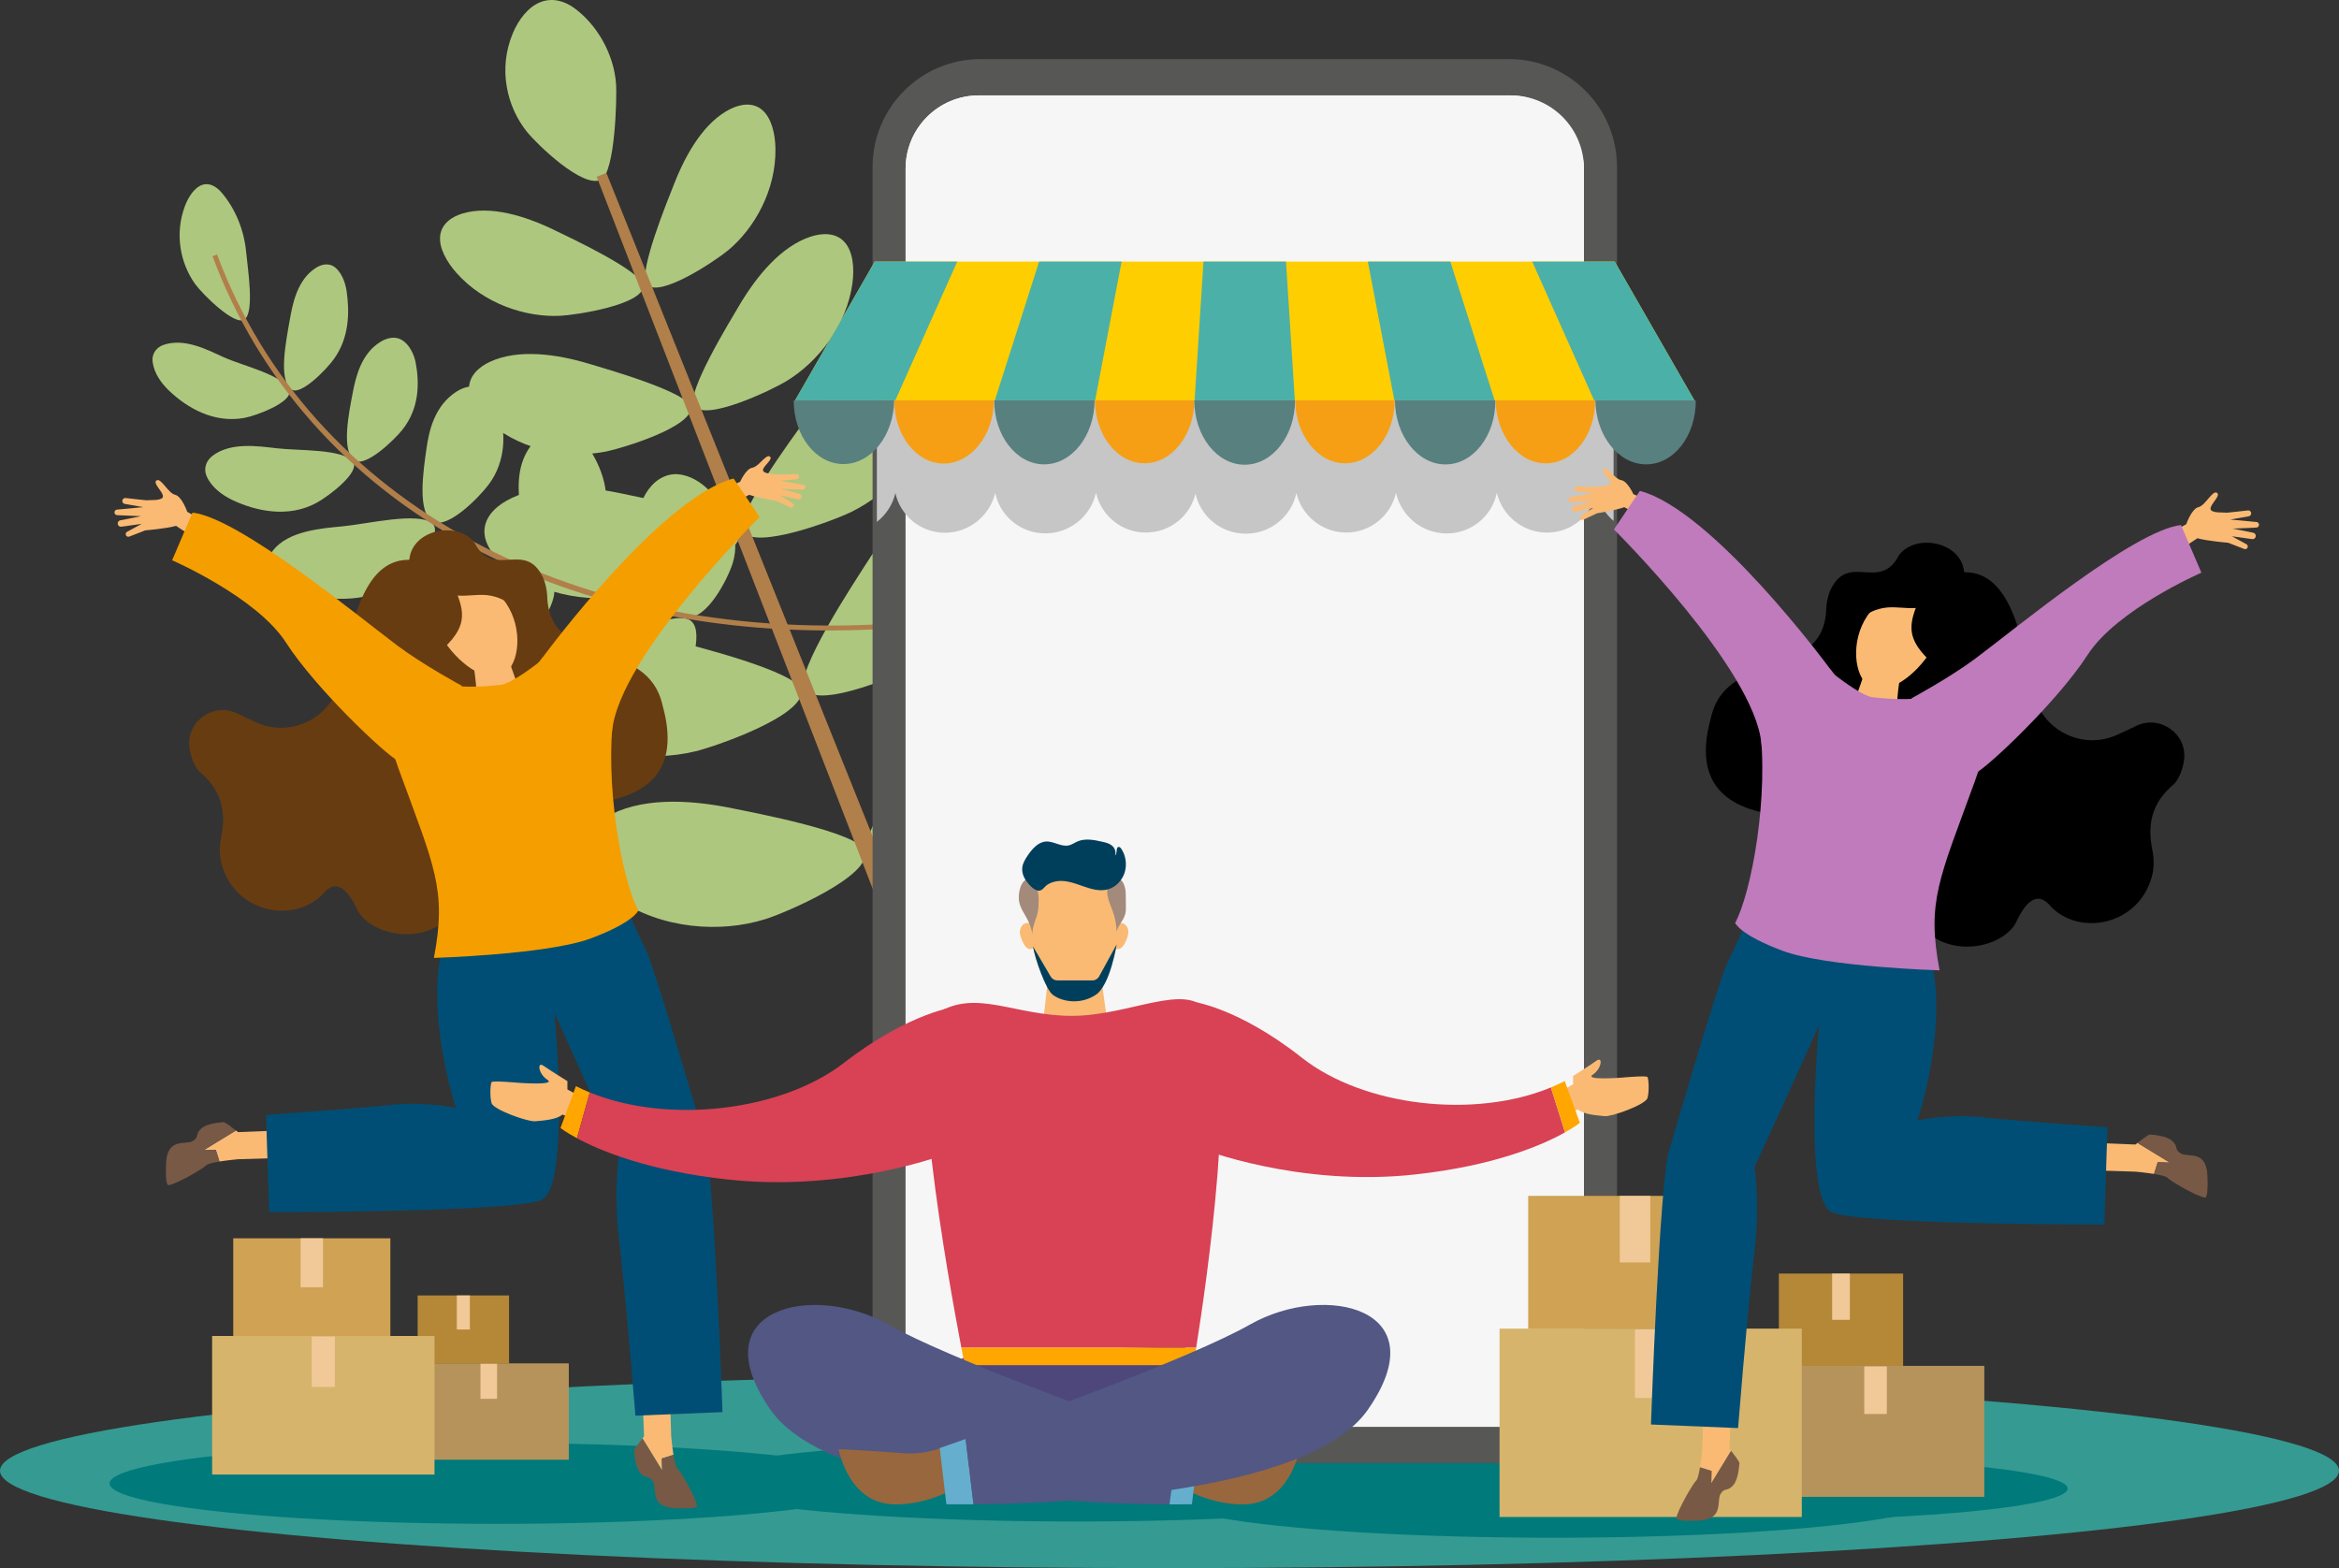 <?xml version="1.0" encoding="UTF-8"?>
<svg xmlns="http://www.w3.org/2000/svg" viewBox="0 0 1112.89 746.13">
  <rect x="0" y="0" width="1112.89" height="746.13" fill="#333333" stroke="none"/>
  <g style="isolation: isolate;">
    <g id="Layer_2" data-name="Layer 2">
      <path d="m250.88,62.93c-9.71-11.95-14.05-30.06-6.87-47.14,2.6-6.18,7.12-12.42,13.14-14.78,5.86-2.3,11.71-.37,16.06,2.81,10.75,7.85,18.98,21.79,19.93,36.47.41,6.33-.49,41.73-7.14,45.18-8.69,4.51-30.73-17.13-35.12-22.54Z" style="fill: #aec77f;"/>
      <path d="m346.44,119.1c12.68-10.55,22.82-28.76,22.52-48.36-.11-7.09-1.88-14.65-6.33-18.44-4.33-3.69-10.12-2.9-15.04-.48-12.15,5.99-20.94,20.55-26.91,35.86-2.57,6.6-17.48,42.63-12.87,47.71,6.03,6.63,32.89-11.52,38.62-16.29Z" style="fill: #aec77f;"/>
      <path d="m374.04,181.43c15.18-9.18,28.83-26.54,31.55-46.68.98-7.28.26-15.27-3.9-19.72-4.05-4.34-10.36-4.28-15.99-2.43-13.91,4.58-25.55,18.36-34.3,33.29-3.77,6.44-25.28,41.46-21.14,47.26,5.41,7.58,36.91-7.57,43.78-11.72Z" style="fill: #aec77f;"/>
      <path d="m405.09,243.56c18.35-9.01,35.68-27.46,40.64-50.06,1.8-8.18,1.69-17.3-2.7-22.75-4.28-5.3-11.56-5.82-18.23-4.24-16.46,3.91-31.15,18.48-42.6,34.62-4.94,6.96-32.94,44.72-28.69,51.68,5.55,9.11,43.28-5.17,51.58-9.25Z" style="fill: #aec77f;"/>
      <path d="m439.45,315.13c19.86-11,38.13-32.61,42.52-58.33,1.59-9.3,1.03-19.6-4.1-25.54-4.99-5.78-13.07-6.04-20.37-3.95-18.02,5.16-33.56,22.27-45.44,41-5.12,8.08-34.25,51.95-29.22,59.61,6.58,10.02,47.63-7.81,56.61-12.79Z" style="fill: #aec77f;"/>
      <path d="m469.41,396.27c20.27-9.52,39.64-29.84,45.56-55.43,2.14-9.26,2.22-19.68-2.48-26.08-4.57-6.23-12.53-7.13-19.86-5.6-18.1,3.77-34.49,19.78-47.37,37.72-5.55,7.74-37,49.66-32.51,57.78,5.88,10.62,47.49-4.09,56.65-8.39Z" style="fill: #aec77f;"/>
      <path d="m266.59,150.26c-16.47.83-36.27-5.7-49.32-20.32-4.72-5.29-8.54-12.05-7.83-17.85.69-5.64,5.48-8.99,10.74-10.54,13-3.82,29.32.93,44.08,8.16,6.37,3.12,41.73,19.53,41.78,26.38.06,8.96-32,13.8-39.45,14.17Z" style="fill: #aec77f;"/>
      <path d="m288.5,214.81c-17.38,3.53-39.19,0-54.83-12.97-5.66-4.69-10.53-11.05-10.49-17.15.04-5.93,4.72-10.17,10.12-12.62,13.33-6.05,31.23-3.8,47.78,1.26,7.14,2.18,46.68,13.38,47.56,20.45,1.16,9.24-32.28,19.44-40.14,21.03Z" style="fill: #aec77f;"/>
      <path d="m307.74,281.55c-19.6,5.8-44.85,3.96-63.81-9.3-6.86-4.8-12.96-11.58-13.42-18.57-.44-6.8,4.56-12.11,10.54-15.46,14.76-8.28,35.43-7.51,54.79-3.39,8.35,1.78,54.52,10.59,56.11,18.59,2.08,10.46-35.34,25.51-44.21,28.13Z" style="fill: #aec77f;"/>
      <path d="m330.93,357.48c-22.06,5.35-50.14,1.84-70.79-14.11-7.47-5.77-14.03-13.72-14.28-21.57-.25-7.63,5.53-13.3,12.31-16.7,16.75-8.41,39.77-6.35,61.19-.62,9.24,2.47,60.39,15.02,61.87,24.07,1.94,11.83-40.33,26.51-50.31,28.93Z" style="fill: #aec77f;"/>
      <path d="m364.23,437.31c-21.36,6.73-49.37,4.89-71.06-9.92-7.84-5.36-14.96-12.97-15.84-20.86-.86-7.68,4.39-13.73,10.82-17.57,15.87-9.49,38.77-8.81,60.4-4.33,9.32,1.93,60.86,11.47,63.05,20.49,2.87,11.8-37.7,29.15-47.36,32.2Z" style="fill: #aec77f;"/>
      <polygon points="288.52 82.29 460.41 510.64 450.73 514.46 283.9 84.11 288.52 82.29" style="fill: #b17f4a;"/>
      <g>
        <path d="m92.8,135.08c-6.98-9.78-9.78-23.68-4.85-36.94,1.7-4.58,4.69-8.98,8.3-10.18,3.52-1.17,6.8.89,9.17,3.66,6.55,7.63,10.66,17.75,11.66,27.98.78,8.07,4.11,28.83-.72,32.39-4.54,3.35-19.97-11.9-23.56-16.92Z" style="fill: #aec77f;"/>
        <path d="m158.8,170.94c7.41-10.25,7.57-22.26,6.12-32.43-.56-3.95-2.38-8.84-5.55-11.34-2.78-2.18-6.28-1.49-9.03.25-9.02,5.74-11.15,17.33-12.49,24.95-1.7,9.61-5.5,28.3.68,32.87,4.49,3.32,16.74-9.42,20.27-14.31Z" style="fill: #aec77f;"/>
        <path d="m191.48,204.44c8-10.08,8.18-21.98,6.29-31.94-.73-3.84-2.98-8.53-6.46-10.68-3.17-1.96-7-1.11-10.03.68-9.36,5.54-12.02,16.82-13.48,24.55-1.74,9.18-5.59,27.51.87,32,5.1,3.54,18.77-9.51,22.81-14.6Z" style="fill: #aec77f;"/>
        <path d="m232.55,230.5c8.21-11,8.21-24.83,4.83-35.01-1.31-3.95-4.26-8.88-8.44-10.79-3.9-1.78-8.38-.54-11.78,1.66-10.35,6.69-13.04,18.36-14.3,27.46-1.3,9.47-4.7,30.61,3.38,34.45,6.93,3.3,21.52-11.37,26.3-17.77Z" style="fill: #aec77f;"/>
        <path d="m285.65,251.99c5.94-13.63,1.77-27.47-4.86-37.79-2.68-4.17-6.73-8.34-12.29-9.69-4.74-1.15-9.47,1.06-12.7,4.05-9.98,9.23-9.63,22.26-8.4,31.89,1.32,10.34,3.61,32.67,14.38,35.75,8.87,2.53,20.99-17.58,23.87-24.2Z" style="fill: #aec77f;"/>
        <path d="m348.56,268.15c4.28-13.65-2.71-26.18-11.29-34.88-3.58-3.63-8.55-7.02-14.56-7.6-5.16-.5-9.71,2.14-12.6,5.33-8.85,9.78-6.54,22-3.8,30.89,2.96,9.61,8.76,30.24,20.3,31.82,9.78,1.34,19.74-18.51,21.95-25.57Z" style="fill: #aec77f;"/>
        <path d="m116.32,198.84c-14.63,2.68-27.24-4.81-35.64-12.72-3.87-3.64-7.38-8.47-8.05-13.91-.53-4.33,2.19-7.09,5.18-8.11,10.16-3.46,21.01,2.45,28.64,5.88,9.57,4.3,28.57,8.45,31.13,15.88,1.82,5.29-15.28,11.88-21.25,12.97Z" style="fill: #aec77f;"/>
        <path d="m150.52,239.3c-13.66,7.39-29.06,3.7-39.62-1.22-5.21-2.43-10.22-6.26-12.47-11.24-1.9-4.2-.05-7.86,2.67-9.94,8.69-6.66,21.89-4.6,30.66-3.59,10.71,1.23,31.23.19,36.14,6.39,3.75,4.75-11.32,16.34-17.37,19.61Z" style="fill: #aec77f;"/>
        <path d="m192.31,274.9c-12.75,11.32-31.44,11.3-44.72,8.4-6.82-1.49-13.62-4.62-17.59-9.52-3.47-4.28-2.53-8.82-.12-11.87,7.38-9.35,23-10.5,33.26-11.49,11.7-1.12,35.77-6.95,42.44-1.44,5.54,4.57-6.97,20.33-13.27,25.92Z" style="fill: #aec77f;"/>
        <path d="m250.34,305.96c-13.21,13.79-35.65,16.12-51.67,14.51-8.02-.81-16.95-3.33-22.43-8.05-3.34-2.88-5.15-7.82-2.01-12.47,7.27-10.76,26.01-13.69,37.37-15.83,8.4-1.58,16.92-3.33,25.37-4.92,7.31-1.38,18.92-4.86,24.28-2.21,7.96,3.94-5.25,23.07-10.91,28.98Z" style="fill: #aec77f;"/>
        <path d="m325.85,323.22c-8.3,15.49-30.38,22.42-46.66,24.37-8.55,1.02-18.45.54-25.52-2.59-4.43-1.97-8.09-6.05-6.71-11.17,3.07-11.34,20.97-18.31,31.61-22.67,12.67-5.19,36.51-19.06,47.77-16.83,9.45,1.87,3.34,21.74-.5,28.9Z" style="fill: #aec77f;"/>
        <path d="m394.66,299.99c-63.32,0-121.95-13.71-171.22-40.24-58.16-31.32-100.46-78.99-122.33-137.84l2.18-.81c43.94,118.25,171.84,187.04,325.84,175.24l.18,2.31c-11.68.89-23.24,1.34-34.65,1.34Z" style="fill: #b17f4a;"/>
      </g>
      <ellipse cx="556.44" cy="699.79" rx="556.44" ry="46.35" style="fill: #359a92;"/>
      <ellipse cx="236.5" cy="705.86" rx="184.35" ry="19.21" style="fill: #007a7b;"/>
      <ellipse cx="512.16" cy="704.75" rx="184.35" ry="19.21" style="fill: #007a7b;"/>
      <ellipse cx="739.11" cy="712.47" rx="184.35" ry="19.21" style="fill: #007a7b;"/>
      <ellipse cx="835.46" cy="708.28" rx="148.31" ry="15.03" style="fill: #007a7b;"/>
      <g>
        <rect x="846.38" y="605.98" width="59.12" height="44.03" transform="translate(1751.88 1255.99) rotate(180)" style="fill: #b48837;"/>
        <rect x="871.72" y="605.98" width="8.43" height="22.02" transform="translate(1751.88 1233.98) rotate(180)" style="fill: #f1c998;"/>
      </g>
      <g>
        <rect x="840.62" y="649.89" width="103.5" height="62.32" transform="translate(1784.74 1362.11) rotate(180)" style="fill: #b6935b;"/>
        <rect x="887" y="650.17" width="10.73" height="22.65" transform="translate(1784.74 1322.98) rotate(180)" style="fill: #f1c998;"/>
      </g>
      <g>
        <path d="m309.56,185.04h565.42c28.32,0,51.31,22.99,51.31,51.31v251.58c0,28.32-22.99,51.31-51.31,51.31H309.56c-28.32,0-51.31-22.99-51.31-51.31v-251.58c0-28.32,22.99-51.31,51.31-51.31Z" transform="translate(954.41 -230.12) rotate(90)" style="fill: #575756;"/>
        <rect x="430.89" y="45.4" width="322.75" height="633.5" rx="34.83" ry="34.83" style="fill: #f6f6f6;"/>
        <path d="m753.64,80.22c0-19.24-15.59-34.83-34.83-34.83h-253.09c-19.24,0-34.83,15.59-34.83,34.83v50.61h322.75v-50.61Z" style="fill: #f6f6f6;"/>
        <path d="m430.89,130.84v513.23c0,19.24,15.59,34.83,34.83,34.83h253.09c19.24,0,34.83-15.59,34.83-34.83V130.84h-322.75Z" style="fill: #f6f6f6;"/>
      </g>
      <g style="mix-blend-mode: multiply;">
        <path d="m767.77,177.27h-350.56v71.07c4.48-3.52,7.55-8.32,8.81-13.71,2.39,10.77,12.05,18.86,23.58,18.86s21.39-8.14,23.92-18.96c1.15,5.5,4.17,10.45,8.7,14.02,4.34,3.43,9.58,5.24,15.16,5.24,11.77,0,21.68-8.32,24.09-19.36,2.4,10.82,12.13,18.96,23.67,18.96s21.07-7.82,23.67-18.49c2.47,10.98,12.24,19.03,23.98,19.03,6.6,0,12.79-2.56,17.44-7.22,3.37-3.38,5.62-7.57,6.59-12.13,2.51,10.74,12.25,18.81,23.74,18.81s21.25-8.12,23.66-18.92c2.42,11.04,12.33,19.35,24.1,19.35,5.58,0,10.83-1.81,15.17-5.25,4.53-3.58,7.56-8.54,8.7-14.06,2.54,10.79,12.35,18.91,23.88,18.91s21.2-8.11,23.56-18.89c1.17,5.15,3.99,9.84,8.12,13.35v-70.6Z" style="fill: #c6c6c6;"/>
      </g>
      <g>
        <g>
          <polygon points="768.28 124.47 416.2 124.47 378.3 190.49 806.19 190.49 768.28 124.47" style="fill: #ffce00;"/>
          <g>
            <polygon points="416.2 124.47 378.3 190.49 426 190.49 455.45 124.47 416.2 124.47" style="fill: #4bb0a8;"/>
            <polygon points="494.41 124.47 473.34 190.49 521.05 190.49 533.66 124.47 494.41 124.47" style="fill: #4bb0a8;"/>
            <polygon points="572.62 124.47 568.39 190.49 616.09 190.49 611.87 124.47 572.62 124.47" style="fill: #4bb0a8;"/>
            <polygon points="650.82 124.47 663.44 190.49 711.14 190.49 690.07 124.47 650.82 124.47" style="fill: #4bb0a8;"/>
            <polygon points="768.28 124.47 729.03 124.47 758.48 190.49 806.19 190.49 768.28 124.47" style="fill: #4bb0a8;"/>
          </g>
        </g>
        <g>
          <path d="m377.64,190.49c-.03,16.76,10.49,30.31,23.64,30.31s23.92-13.55,24.18-30.31h-47.83Z" style="fill: #58807f;"/>
          <path d="m425.49,190.49c0,16.63,10.48,30.07,23.53,30.07s23.7-13.45,23.93-30.07h-47.46Z" style="fill: #f69f14;"/>
          <path d="m473.05,190.49c-.04,16.82,10.57,30.46,23.75,30.46s23.91-13.64,24.02-30.46h-47.77Z" style="fill: #58807f;"/>
          <path d="m520.95,190.49c.11,16.56,10.61,29.95,23.61,29.95s23.57-13.39,23.74-29.95h-47.35Z" style="fill: #f69f14;"/>
          <path d="m568.25,190.49c0,16.91,10.72,30.63,23.96,30.63s23.96-13.72,23.96-30.63h-47.92Z" style="fill: #58807f;"/>
          <path d="m616.24,190.49c.18,16.56,10.74,29.95,23.75,29.95s23.51-13.39,23.61-29.95h-47.35Z" style="fill: #f69f14;"/>
          <path d="m663.71,190.49c.1,16.84,10.84,30.49,24.04,30.49s23.81-13.65,23.76-30.49h-47.8Z" style="fill: #58807f;"/>
          <path d="m711.61,190.49c.25,16.58,10.88,29.98,23.89,29.98s23.47-13.4,23.49-29.98h-47.38Z" style="fill: #f69f14;"/>
          <path d="m759.08,190.49c.19,16.82,10.98,30.46,24.16,30.46s23.73-13.64,23.61-30.46h-47.77Z" style="fill: #58807f;"/>
        </g>
      </g>
      <g>
        <rect x="727.12" y="569.02" width="101.62" height="63.33" style="fill: #cfa254;"/>
        <rect x="770.68" y="569.02" width="14.5" height="31.66" style="fill: #f1c998;"/>
      </g>
      <g>
        <rect x="713.48" y="632.18" width="143.81" height="89.63" style="fill: #d7b46c;"/>
        <rect x="777.93" y="632.57" width="14.92" height="32.58" style="fill: #f1c998;"/>
      </g>
      <g>
        <g>
          <rect x="198.71" y="616.4" width="43.5" height="32.4" transform="translate(440.92 1265.2) rotate(180)" style="fill: #b48837;"/>
          <rect x="217.36" y="616.4" width="6.2" height="16.2" transform="translate(440.92 1249) rotate(180)" style="fill: #f1c998;"/>
        </g>
        <g>
          <rect x="194.47" y="648.71" width="76.15" height="45.85" transform="translate(465.1 1343.27) rotate(180)" style="fill: #b6935b;"/>
          <rect x="228.6" y="648.91" width="7.9" height="16.67" transform="translate(465.1 1314.49) rotate(180)" style="fill: #f1c998;"/>
        </g>
      </g>
      <g>
        <g>
          <rect x="110.97" y="589.21" width="74.76" height="46.59" style="fill: #cfa254;"/>
          <rect x="143.02" y="589.21" width="10.66" height="23.3" style="fill: #f1c998;"/>
        </g>
        <g>
          <rect x="100.93" y="635.68" width="105.81" height="65.94" style="fill: #d7b46c;"/>
          <rect x="148.35" y="635.96" width="10.97" height="23.97" style="fill: #f1c998;"/>
        </g>
      </g>
      <g>
        <path d="m315.32,335.92c-7.2-33.58-54.11-17.07-54.97-52.55-.06-2.48-.95-6.37-2.01-8.61-8.55-18.14-23.56,1.23-32.57-16.53-.01-.02-.02-.04-.04-.06-8.14-10.49-29.49-6.24-30.93,7.88-.02.18-.17.32-.36.32-21.95-.06-27.41,31.6-32.57,56.95-3.64,17.92-22.9,27.91-39.63,20.54-3.17-1.4-6.31-2.94-9.38-4.4-11.39-5.41-24.45,3.9-22.71,16.39.58,4.18,2.08,8.17,4.53,11.11.02.02.03.04.05.05,9.85,8.16,13.29,17.94,10.49,31.51-.88,4.29-.88,8.74.31,12.96,6.35,22.46,33.29,28.17,47.51,14.47.01-.01.03-.03.04-.04,7.07-9.08,12.82-1.87,17.09,7.2.41.86.92,1.67,1.54,2.4,10.09,11.8,33.31,12.34,42.75-.5.05-.06.07-.14.07-.22,1.27-67.71,25.02-15.18,51.98-27.82.02,0,.03-.01.04-.02,7.43-4.36,9.81-14.43,10.14-24.09,0-.19.15-.34.34-.35,23.9-1.53,48.38-10.13,38.29-46.59Z" style="fill: #683c11;"/>
        <g>
          <g>
            <path d="m318.29,647.39l-13.31-.75,1.47,36.75s-.32.39-.79.99l9.4,15.4-.18-5.79,5.56-1.76c-.68-4.22-1.09-8.94-1.09-8.94l-1.06-35.9Z" style="fill: #faba74;"/>
            <path d="m331.65,716.31c-.44-3.55-7.71-16.16-9.41-17.75-.7-.66-1.31-3.37-1.79-6.33l-5.56,1.76.18,5.79-9.4-15.4c-1.37,1.75-4.05,5.25-3.97,5.91.11.89.36,7.76,3.13,10.72,2.77,2.96,3.99.71,5.91,4.07,1.92,3.37-1.82,11.94,10.27,12.54,12.09.6,10.65-1.32,10.65-1.32Z" style="fill: #775946;"/>
          </g>
          <g>
            <path d="m149.26,550.52l.75-13.31-36.75,1.47s-.39-.32-.99-.79l-15.4,9.4,5.79-.18,1.76,5.56c4.22-.68,8.94-1.09,8.94-1.09l35.9-1.06Z" style="fill: #faba74;"/>
            <path d="m80.35,563.89c3.55-.44,16.16-7.71,17.75-9.41.66-.7,3.37-1.31,6.33-1.79l-1.76-5.56-5.79.18,15.4-9.4c-1.75-1.37-5.25-4.05-5.91-3.97-.89.11-7.76.36-10.72,3.13-2.96,2.77-.71,3.99-4.07,5.91-3.37,1.92-11.94-1.82-12.54,10.27-.6,12.09,1.32,10.65,1.32,10.65Z" style="fill: #775946;"/>
          </g>
          <path d="m288.41,409.37s15.12,35.68,18.69,42.14c3.57,6.46,23.58,74.8,28.13,90.37s8.54,130.01,8.54,130.01l-41.44,1.71c-6.92-85.63-8.61-83.86-8.96-100.35-.35-16.27,1.22-23.64,1.22-23.64,0,0-21.56-46.83-30.8-67.77,0,0,7.86,83.18-6.18,89.11-14.04,5.93-129.54,5.83-129.54,5.83l-1.5-46.29s49.54-3.53,58.46-4.64c16.49-2.05,31.9,1.35,31.9,1.35,0,0-11.92-36.06-8.19-66.67,3.73-30.61,11.35-37,11.35-37l68.35-14.16Z" style="fill: #004e75;"/>
          <path d="m356.47,235.43c4.28,1.53,12.93,2.88,12.93,2.88l6.68,3.14c.62.27,1.34-.05,1.53-.69h0c.14-.46-.04-.95-.44-1.22l-5.99-3.79,8.4,1.81c.71.24,1.48-.11,1.74-.8h0c.26-.68-.08-1.45-.76-1.73l-8.88-2.45,10.28.38c.67.01,1.22-.53,1.2-1.19h0c-.02-.54-.42-1-.96-1.1l-11.14-1.91,7.97-.7c.74-.04,1.28-.69,1.18-1.41h0c-.09-.61-.62-1.06-1.25-1.06-2.54.02-9.32.35-9.57.17-.32-.22-6.54-.11-6.36-2.15.18-2.04,5.07-5.15,3.23-6.39-1.83-1.24-5.31,4.91-8.32,5.34-3.01.43-5.79,6.67-5.79,6.67l-12.71,5.76,3.9,7.45,13.12-7.01Z" style="fill: #faba74;"/>
          <path d="m259.1,311.63s55.22-74.84,89.94-83.96l12.36,18.33s-66.8,66.16-70.17,101.9c-3.37,35.74-67.28,5.75-32.13-36.27Z" style="fill: #f59e00;"/>
          <g>
            <path d="m226.8,337.96c.96-15.57-4.84-38.41-5.1-39.38l13.92-4.03c5.48,16.45,4.51,14.35,13.69,39.89,5.49,15.26-22.51,3.52-22.51,3.52Z" style="fill: #faba74;"/>
            <path d="m211.51,305.3c8.22,12.19,20.99,19.87,28.29,15.32,7.3-4.55,9.22-21.37,1.01-33.56-8.22-12.19-22.7-14-30-9.45-7.3,4.55-7.51,15.5.7,27.69Z" style="fill: #faba74;"/>
          </g>
          <path d="m303.72,433.24c-7.82-14.54-16.32-60.86-11.54-95s-11.81-42.7-30.91-26.99c-19.1,15.71-23.59,14.64-23.59,14.64,0,0-19.64,2.51-26.86-1.12-7.22-3.64-39.01-7.96-21.11,41.19,16.87,46.33,22.99,57.03,16.74,89.83,0,0,54.05-1.59,74.63-9.27,20.58-7.68,22.63-13.28,22.63-13.28Z" style="fill: #f59e00;"/>
          <g>
            <path d="m83.76,250.21c-4.88,1.36-14.6,2.13-14.6,2.13l-7.69,2.99c-.71.26-1.48-.18-1.64-.92h0c-.11-.53.13-1.08.59-1.35l6.98-3.79-9.48,1.32c-.8.21-1.63-.26-1.86-1.07h0c-.23-.81.22-1.65,1-1.91l10.07-2-11.43-.49c-.75-.04-1.31-.71-1.22-1.47h0c.07-.62.55-1.11,1.16-1.17l12.53-1.18-8.77-1.52c-.81-.11-1.36-.91-1.18-1.72h0c.16-.69.79-1.15,1.48-1.09,2.81.25,10.3,1.23,10.59,1.06.37-.22,7.26.47,7.25-1.88-.01-2.35-5.15-6.33-3.01-7.59,2.14-1.26,5.44,6.08,8.74,6.84s5.82,8.13,5.82,8.13l13.57,7.71-4.99,8.15-13.91-9.19Z" style="fill: #faba74;"/>
            <path d="m219.84,326.38s-18.47-9.99-30.63-19.1c-19.22-14.4-75.28-60.78-97.61-63.38l-9.71,22.69s40.22,17.44,54.19,39.17c13.97,21.72,47.03,53.06,53.31,56.25,5.41,2.75,30.45-35.62,30.45-35.62Z" style="fill: #f59e00;"/>
          </g>
        </g>
        <path d="m198.58,272.31c4.4,6.45,11.9,10.67,19.69,11.1,4.41.24,8.83-.66,13.22-.25,4.91.46,9.64,2.6,13.22,5.98.4-1.97-.33-3.98-1.11-5.84-2.79-6.73-6.72-13.59-13.3-16.73-4.86-2.31-10.47-2.25-15.86-2.13-1.41.03-2.95.11-3.99,1.05l-11.88,6.81Z" style="fill: #683c11;"/>
        <path d="m205.25,271.46c-4.84,5.68-6.71,13.12-4.92,19.56,1.01,3.63,3.11,6.91,3.97,10.59.95,4.11.27,8.64-1.91,12.64,1.98-.33,3.67-1.59,5.2-2.82,5.57-4.48,10.93-9.91,12.03-16.26.81-4.69-.84-9.19-2.46-13.5-.43-1.13-.94-2.34-2.12-2.87l-9.79-7.33Z" style="fill: #683c11;"/>
      </g>
      <path d="m463.11,643.27s-42.02,22.34-35.28,50.7c6.74,28.36,159.54,24.92,159.09,0-.45-24.92-23.37-53.28-23.37-53.28l-100.44,2.58Z" style="fill: #4d477b;"/>
      <g>
        <g>
          <path d="m741.9,519.6l6.59-3.65v-3.97s8.04-5.08,11.15-7.31,2.49,3.84-1.79,6.65c-4.28,2.82,13.53,1.45,13.53,1.45,0,0,11.94-1.11,12.49-.32.55.79.92,6.83,0,10.01-.92,3.18-17.04,8.95-20.34,8.62-3.3-.33-9.98-.68-12.74-3.22l-6.98,3.23-1.91-11.49Z" style="fill: #faba74;"/>
          <path d="m619.47,503.31c-31.03-24.46-52.7-26.83-52.7-26.83l3.92,69.8s46.81,18.67,102.63,12.55c38.24-4.19,60.86-14.16,71.33-20.03l-6.74-21.38c-36.53,15.16-89.22,8.92-118.44-14.11Z" style="fill: #d84254;"/>
          <path d="m744.51,514.36c-2.13,1.11-4.34,2.12-6.6,3.06l6.74,21.38c4.81-2.7,7.05-4.53,7.05-4.53l-7.19-19.91Z" style="fill: #ffa600;"/>
        </g>
        <g>
          <path d="m276.68,522.04l-6.71-3.65v-3.97s-8.2-5.08-11.36-7.31c-3.17-2.22-2.54,3.84,1.82,6.65,4.36,2.82-13.79,1.45-13.79,1.45,0,0-12.18-1.11-12.74-.32s-.94,6.83,0,10.01,17.37,8.95,20.74,8.62c3.36-.33,10.18-.68,12.99-3.22l7.12,3.23,1.95-11.49Z" style="fill: #faba74;"/>
          <path d="m274.02,516.8l-7.33,19.91s2.48,1.99,7.82,4.87l6.12-21.77c-2.27-.93-4.47-1.93-6.61-3.01Z" style="fill: #ffa600;"/>
          <path d="m401.52,505.75c-29.83,23.06-83.63,29.28-120.89,14.06l-6.12,21.77c10.93,5.91,33.86,15.58,72.1,19.69,56.92,6.12,104.64-12.55,104.64-12.55l3.99-69.8s-22.09,2.37-53.73,26.83Z" style="fill: #d84254;"/>
        </g>
        <g>
          <polygon points="528.75 499.76 494.79 499.6 500.59 448.79 521.66 448.9 528.75 499.76" style="fill: #faba74;"/>
          <path d="m574.55,481.46c-9.58-14.59-37.12,1.9-64.48,1.9s-45.35-12.85-63.96-1.43c-16.01,9.83,5.09,126.84,11.3,159.32h111.73c4.88-30.68,20.43-136.93,5.41-159.8Z" style="fill: #d84254;"/>
          <path d="m457.41,641.25c1.01,5.27,1.62,8.32,1.62,8.32h108.75s.53-3.05,1.36-8.32h-111.73Z" style="fill: #ffa600;"/>
          <g>
            <g>
              <path d="m489.55,435.76c1.93,18.37,4.7,37.55,21.48,37.55s21.02-19.25,21.46-37.55c.44-18.14-9.17-27.62-21.46-27.61-10.21,0-23.38,9.59-21.48,27.61Z" style="fill: #faba74;"/>
              <path d="m485.6,445.62c1.13,3.3,2.69,6.75,5.58,5.83,2.88-.91,2.94-4.87,1.82-8.17-1.13-3.3-2.96-4.65-5.08-3.98-1.76.56-3.45,3.02-2.32,6.32Z" style="fill: #faba74;"/>
              <path d="m536.52,445.62c-1.13,3.3-2.69,6.75-5.58,5.83-2.88-.91-2.94-4.87-1.82-8.17,1.13-3.3,2.97-4.65,5.08-3.98,1.76.56,3.45,3.02,2.32,6.32Z" style="fill: #faba74;"/>
            </g>
            <path d="m484.97,429.34c.71,3.25,2.63,5.65,4.03,8.43,1.03,2.04,1.8,4.34,2.26,6.76-.23-3.71,1.76-6.92,2.5-10.5.4-1.91.44-3.92.43-5.9,0-3.76-1.22-10.1-4.7-10-3.69.11-5.43,7.04-4.52,11.2Z" style="fill: #a48a7b;"/>
            <path d="m529.44,433.6c1.16,3.14,1.78,6.48,1.85,9.82.6-3.07,3.23-5.34,4.06-8.35.38-1.38.36-2.84.34-4.28-.03-1.93-.05-3.86-.08-5.79-.05-3.82-2.22-9.32-6.61-5.59-4.4,3.74-1.14,9.88.45,14.19Z" style="fill: #a48a7b;"/>
            <path d="m503.13,419.26c8.17-1.05,16.16,6.17,24.11,3.88,3.58-1.03,6.6-4.07,7.83-7.85,1.23-3.78.62-8.2-1.57-11.43-.31-.45-.73-.93-1.25-.88-1.47.13-.45,3.27-1.75,4.03.69-1.59-.12-3.57-1.4-4.64-1.29-1.07-2.94-1.46-4.53-1.83-3.99-.91-8.26-1.79-12.03-.12-1.3.58-2.5,1.44-3.87,1.79-3.68.94-7.34-2.07-11.11-1.79-3.69.28-6.52,3.57-8.7,6.81-1.11,1.65-2.19,3.43-2.45,5.45-.29,2.29.54,4.62,1.85,6.45,1.44,2.01,4.58,5.63,7.08,4.42,1.12-.55,1.97-1.98,3.07-2.66,1.42-.89,3.09-1.42,4.71-1.62Z" style="fill: #003f5c;"/>
            <path d="m491.47,450.3l8.48,14.42c.7,1.11,1.85,1.78,3.08,1.78h16.78c1.25,0,2.42-.69,3.12-1.84l8.38-15.33s-3.03,19.39-9.88,23.99c-6.85,4.6-15.65,3.69-20.54,0-3.33-2.51-8.42-17.04-9.41-23.01Z" style="fill: #003f5c;"/>
          </g>
        </g>
      </g>
      <g>
        <path d="m565.71,687.43s9.89,5.05,21.94,4.04c12.04-1.01,30.73-1.95,30.73-1.95,0,0-4.5,25.87-26.33,26.29s-39.28-14.19-39.28-14.19l12.95-14.19Z" style="fill: #98673d;"/>
        <path d="m422.55,630.19c-35.62-20.16-89.86-7.82-55.86,40.72,28.78,41.09,152.47,44.74,189.75,44.9l4.01-30.24c-28.12-9.91-108.71-38.86-137.9-55.38Z" style="fill: #525784;"/>
        <path d="m560.45,685.57l-4.01,30.24c6.76.03,10.68-.06,10.68-.06l3.17-26.74s-3.65-1.26-9.84-3.44Z" style="fill: #65aece;"/>
      </g>
      <g>
        <path d="m451.7,687.42s-9.89,5.05-21.94,4.04c-12.04-1.01-30.73-1.95-30.73-1.95,0,0,4.5,25.87,26.33,26.29,21.84.43,39.28-14.19,39.28-14.19l-12.95-14.19Z" style="fill: #98673d;"/>
        <path d="m447.12,689l3.17,26.74s4.79.11,12.91.05l-3.77-31.09c-7.68,2.71-12.3,4.31-12.3,4.31Z" style="fill: #65aece;"/>
        <path d="m594.86,630.18c-28.38,16.06-105.34,43.87-135.43,54.51l3.77,31.09c39.74-.29,159.29-4.58,187.52-44.88,34-48.54-20.24-60.88-55.86-40.72Z" style="fill: #525784;"/>
      </g>
      <g>
        <path d="m813.98,341.83c7.2-33.58,54.11-17.07,54.97-52.55.06-2.48.95-6.37,2.01-8.61,8.55-18.14,23.56,1.23,32.57-16.53.01-.02.02-.04.04-.06,8.14-10.49,29.49-6.24,30.93,7.88.02.18.17.32.36.32,21.95-.06,27.41,31.6,32.57,56.95,3.64,17.92,22.9,27.91,39.63,20.54,3.17-1.4,6.31-2.94,9.38-4.4,11.39-5.41,24.45,3.9,22.71,16.39-.58,4.18-2.08,8.17-4.53,11.11-.02.02-.03.04-.05.05-9.85,8.16-13.29,17.94-10.49,31.51.88,4.29.88,8.74-.31,12.96-6.35,22.46-33.29,28.17-47.51,14.47-.01-.01-.03-.03-.04-.04-7.07-9.08-12.82-1.87-17.09,7.2-.41.86-.92,1.67-1.54,2.4-10.09,11.8-33.31,12.34-42.75-.5-.05-.06-.07-.14-.07-.22-1.27-67.71-25.02-15.18-51.98-27.82-.02,0-.03-.01-.04-.02-7.43-4.36-9.81-14.43-10.14-24.09,0-.19-.15-.34-.34-.35-23.9-1.53-48.38-10.13-38.29-46.59Z"/>
        <g>
          <g>
            <path d="m811.02,653.3l13.31-.75-1.47,36.75s.32.39.79.99l-9.4,15.4.18-5.79-5.56-1.76c.68-4.22,1.09-8.94,1.09-8.94l1.06-35.9Z" style="fill: #faba74;"/>
            <path d="m797.66,722.21c.44-3.55,7.71-16.16,9.41-17.75.7-.66,1.31-3.37,1.79-6.33l5.56,1.76-.18,5.79,9.4-15.4c1.37,1.75,4.05,5.25,3.97,5.91-.11.89-.36,7.76-3.13,10.72-2.77,2.96-3.99.71-5.91,4.07-1.92,3.37,1.82,11.94-10.27,12.54-12.09.6-10.65-1.32-10.65-1.32Z" style="fill: #775946;"/>
          </g>
          <g>
            <path d="m980.04,556.43l-.75-13.31,36.75,1.47s.39-.32.99-.79l15.4,9.4-5.79-.18-1.76,5.56c-4.22-.68-8.94-1.09-8.94-1.09l-35.9-1.06Z" style="fill: #faba74;"/>
            <path d="m1048.96,569.79c-3.55-.44-16.16-7.71-17.75-9.41-.66-.7-3.37-1.31-6.33-1.79l1.76-5.56,5.79.18-15.4-9.4c1.75-1.37,5.25-4.05,5.91-3.97.89.11,7.76.36,10.72,3.13,2.96,2.77.71,3.99,4.07,5.91,3.37,1.92,11.94-1.82,12.54,10.27.6,12.09-1.32,10.65-1.32,10.65Z" style="fill: #775946;"/>
          </g>
          <path d="m840.89,415.28s-15.12,35.68-18.69,42.14c-3.57,6.46-23.58,74.8-28.13,90.37s-8.54,130.01-8.54,130.01l41.44,1.71c6.92-85.63,8.61-83.86,8.96-100.35.35-16.27-1.22-23.64-1.22-23.64,0,0,21.56-46.83,30.8-67.77,0,0-7.86,83.18,6.18,89.11,14.04,5.93,129.54,5.83,129.54,5.83l1.5-46.29s-49.54-3.53-58.46-4.64c-16.49-2.05-31.9,1.35-31.9,1.35,0,0,11.92-36.06,8.19-66.67-3.73-30.61-11.35-37-11.35-37l-68.35-14.16Z" style="fill: #004e75;"/>
          <path d="m772.83,241.33c-4.28,1.53-12.93,2.88-12.93,2.88l-6.68,3.14c-.62.27-1.34-.05-1.53-.69h0c-.14-.46.04-.95.44-1.22l5.99-3.79-8.4,1.81c-.71.24-1.48-.11-1.74-.8h0c-.26-.68.08-1.45.76-1.73l8.88-2.45-10.28.38c-.67.01-1.22-.53-1.2-1.19h0c.02-.54.42-1,.96-1.1l11.14-1.91-7.97-.7c-.74-.04-1.28-.69-1.18-1.41h0c.09-.61.62-1.06,1.25-1.06,2.54.02,9.32.35,9.57.17.32-.22,6.54-.11,6.36-2.15-.18-2.04-5.07-5.15-3.23-6.39,1.83-1.24,5.31,4.91,8.32,5.34,3.01.43,5.79,6.67,5.79,6.67l12.71,5.76-3.9,7.45-13.12-7.01Z" style="fill: #faba74;"/>
          <path d="m870.2,317.54s-55.22-74.84-89.94-83.96l-12.36,18.33s66.8,66.16,70.17,101.9c3.37,35.74,67.28,5.75,32.13-36.27Z" style="fill: #bf7bbb;"/>
          <g>
            <path d="m902.5,343.87c-.96-15.57,4.84-38.41,5.1-39.38l-13.92-4.03c-5.48,16.45-4.51,14.35-13.69,39.89-5.49,15.26,22.51,3.52,22.51,3.52Z" style="fill: #faba74;"/>
            <path d="m917.79,311.21c-8.22,12.19-20.99,19.87-28.29,15.32-7.3-4.55-9.22-21.37-1.01-33.56,8.22-12.19,22.7-14,30-9.45,7.3,4.55,7.51,15.5-.7,27.69Z" style="fill: #faba74;"/>
          </g>
          <path d="m825.58,439.15c7.82-14.54,16.32-60.86,11.54-95s11.81-42.7,30.91-26.99c19.1,15.71,23.59,14.64,23.59,14.64,0,0,19.64,2.51,26.86-1.12,7.22-3.64,39.01-7.96,21.11,41.19-16.87,46.33-22.99,57.03-16.74,89.83,0,0-54.05-1.59-74.63-9.27-20.58-7.68-22.63-13.28-22.63-13.28Z" style="fill: #bf7bbb;"/>
          <g>
            <path d="m1045.54,256.11c4.88,1.36,14.6,2.13,14.6,2.13l7.69,2.99c.71.26,1.48-.18,1.64-.92h0c.11-.53-.13-1.08-.59-1.35l-6.98-3.79,9.48,1.32c.8.21,1.63-.26,1.86-1.07h0c.23-.81-.22-1.65-1-1.91l-10.07-2,11.43-.49c.75-.04,1.31-.71,1.22-1.47h0c-.07-.62-.55-1.11-1.16-1.17l-12.53-1.18,8.77-1.52c.81-.11,1.36-.91,1.18-1.72h0c-.16-.69-.79-1.15-1.48-1.09-2.81.25-10.3,1.23-10.59,1.06-.37-.22-7.26.47-7.25-1.88.01-2.35,5.15-6.33,3.01-7.59-2.14-1.26-5.44,6.08-8.74,6.84s-5.82,8.13-5.82,8.13l-13.57,7.71,4.99,8.15,13.91-9.19Z" style="fill: #faba74;"/>
            <path d="m909.47,332.29s18.47-9.99,30.63-19.1c19.22-14.4,75.28-60.78,97.61-63.38l9.71,22.69s-40.22,17.44-54.19,39.17c-13.97,21.72-47.03,53.06-53.31,56.25-5.41,2.75-30.45-35.62-30.45-35.62Z" style="fill: #bf7bbb;"/>
          </g>
        </g>
        <path d="m930.73,278.21c-4.4,6.45-11.9,10.67-19.69,11.1-4.41.24-8.83-.66-13.22-.25-4.91.46-9.64,2.6-13.22,5.98-.4-1.97.33-3.98,1.11-5.84,2.79-6.73,6.72-13.59,13.3-16.73,4.86-2.31,10.47-2.25,15.86-2.13,1.41.03,2.95.11,3.99,1.05l11.88,6.81Z"/>
        <path d="m924.05,277.37c4.84,5.68,6.71,13.12,4.92,19.56-1.01,3.63-3.11,6.91-3.97,10.59-.95,4.11-.27,8.64,1.91,12.64-1.98-.33-3.67-1.59-5.2-2.82-5.57-4.48-10.93-9.91-12.03-16.26-.81-4.69.84-9.19,2.46-13.5.43-1.13.94-2.34,2.12-2.87l9.79-7.33Z"/>
      </g>
    </g>
  </g>
</svg>